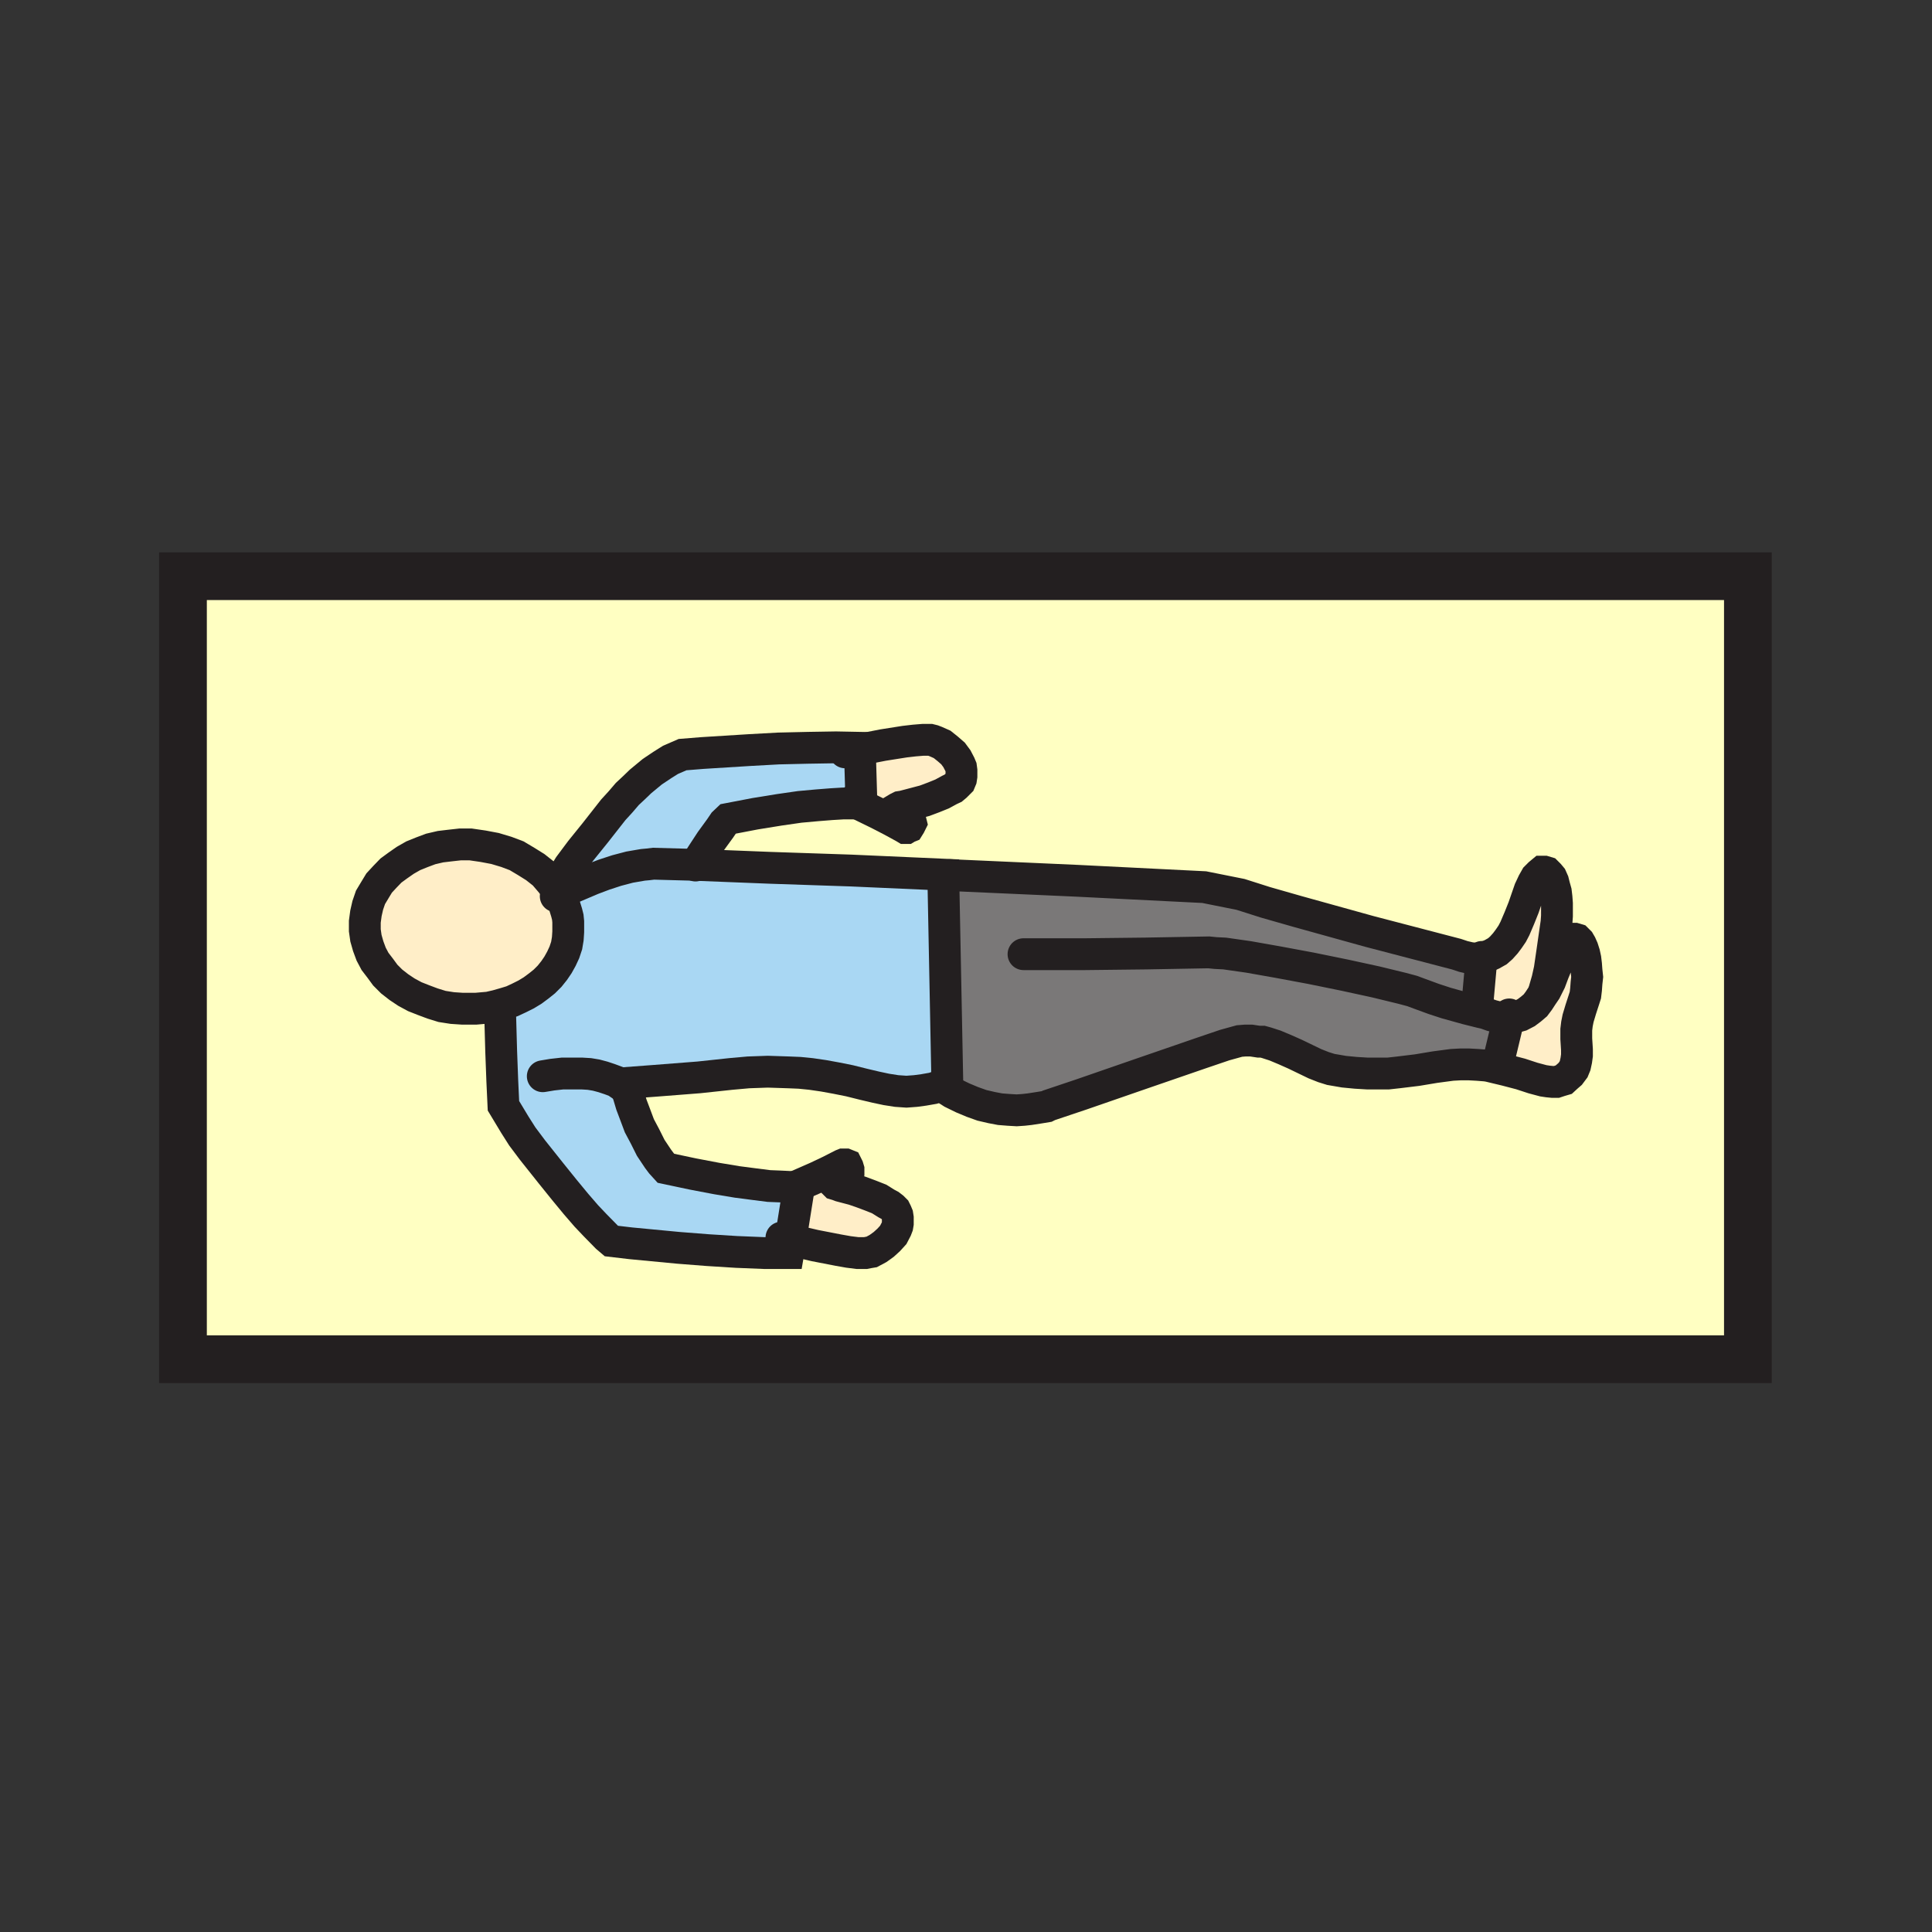 <svg id="Layer_1" xmlns="http://www.w3.org/2000/svg" viewBox="0 0 850 850"><rect x="0" y="0" width="850" height="850" fill="#333333" stroke="none"/><style>.st0{fill:#ffffc2}.st1{fill:#ffeec8}.st2{fill:#7a7878}.st3{fill:#a9d7f3}.st4,.st5{fill:none;stroke:#231f20;stroke-width:14;stroke-linecap:round;stroke-miterlimit:10}.st5{stroke-width:21}</style><path class="st0" d="M651.8 421.5l-2.3.3-2.8-.3-3-.8-3-1-38.3-10-31.8-8.8-14-4-11-3.5-16-3.3-56-2.8-56-2.5H415v-.3l-40.5-1.8-35.8-1.3-32.8-1.3 3-4.8 3.8-5.8 4-5.5 1.8-2.5 1.8-1.8 12-2.3 10.5-1.8 9-1.3 7.8-.8 6.3-.5 5-.3h6.5l9.3 4.5 5.8 3 5.5 3 .5.3h.5l.5-.3.5-.3.5-.8.5-1-.3-1.3-.3-1.3-1-1-.5-.3-.9.8-1.5-.5-1-.3-.8-.5-.3-.5v-.5l.5-.3 1-.5 1.3-.3 5.8-1.5 3.8-1 4-1.5 3.8-1.5 3.3-1.8 1.5-.8 1.3-1 1-1 .8-.8.5-1.3.3-1.3V339l-.3-1.5-.5-1.3-1.3-2.5-1.8-2.3-2.3-2-2.5-2-2.8-1.3-1.3-.5-1.3-.3H406l-3.8.3-4.3.5-9.5 1.5-10.3 2v-.6l-10.5-.3-12.3.3-13 .3-12.8.8-20.8 1.3-8.8.8-2.3 1-3 1.3-3.5 2.3-4.5 3-5.3 4.3-2.8 2.8-3 2.8-3 3.5-3.3 3.5-8 10.3-6.3 7.8-5 6.8-4 6.5-4.3.5-3-3.5-3.8-3-4-2.5-4.3-2.5-4.5-1.8-5-1.5-5.3-1-5.5-.8H198l-4.3.5-4.3 1-4 1.5-3.8 1.5-3.5 2-3.3 2.3-3 2.3-2.8 2.8-2.5 2.8-2 3.3-1.8 3-1.3 3.5-.8 3.5-.5 3.8v3.8l.5 3.5 1 3.5 1.3 3.5 1.8 3.3 2.3 3 2.3 3 2.8 2.8 3.3 2.5 3.3 2.3 3.8 2 3.8 1.5 4 1.5 4.3 1.3 4.5.8 4.5.3h5.8l5.8-.5 5 1.3.5 18 .5 13.3.5 10.8 5 8.3 3.3 5.3 4.5 6 8.3 10.3 5.8 7.3 5.3 6.3 4.5 5.3 3.8 4 5.3 5.3 2 1.8 8.5 1 21 2 12.8 1 12.8.8 12.3.5h10.5l1-5.8 10.8 2.5 10.3 2 4.5.8 4 .5h3.5l1.5-.3 1.3-.3 2.8-1.5 2.5-1.8 2.3-2 2-2.3 1.3-2.5.5-1.3.3-1.3v-3.5l-.3-1.3-.5-1.3-.5-1-1-1-1.3-1-1.5-.8-3.3-2-4.6-1.3-4-1.5-3.5-1.3-5.8-1.5-1.3-.5-1-.3-.5-.5v-.4l.3-.5.8-.5 1.3-.3 1.3-.3.8-.3.8-.3.8-1 .5-1.3v-1.3l-.3-1-.5-1-.5-.3H371l-.5.3-5.5 2.8-5.8 2.8-9.8 4.3-6.3-.3-5-.3-6.1-.5-7.8-1-9-1.5-10.5-2L293 514l-2-2.3-1.5-2-3.3-4.8-2.5-5-2.5-4.8-1.8-4.8-1.8-4.5-2-6.8-.8-2.8 13.3-1 19.3-1.5 14-1.5 7.8-.8 8.5-.3 9.3.3 4.8.3 5 .5 5.5.8 5.5 1 6 1.3 6 1.5 5.5 1.3 4.8 1 4.5.8 4.3.3 4-.3 3.8-.5 4-.8 3.8-1.3v.3l4.8 3 4.5 2.3 4.3 1.8 4.3 1.5 4.3 1 3.8.8 3.8.3 3.5.3 3-.3 2.8-.3 4.5-.8 3-.5 1-.5 14.3-4.8 26-9 26.8-9.3 10.3-3.5 6.5-1.8 2.5-.3h2.8l3.3.5h1.8l1.8.5 3.8 1.3 4.3 1.8 4.5 2 8.8 4.3 3.8 1.5 3.3 1 5.8 1 5.3.5 5 .3h9.3l4.5-.5 8.3-1 7.8-1.3 7.5-1 3.8-.3h3.8l3.8.3 3.8.3 1.3.3 7.5 1.8 6.5 1.8 5.5 1.8 4.5 1.3 2 .3 2 .3h1.8l1.5-.5 1.8-.5 1.3-1.3 1.5-1.3 1.5-2 .8-1.8.5-2.3.3-2.3v-2.5l-.3-4.8v-4l.3-2.5.5-2.5 1.3-4 1.3-4 .8-2.3.3-2.5.3-2.8.3-2.8-2.5-2.6-.3-2.8-.3-2.5-.5-2.3-.8-2.3-.8-1.8-.8-1.3-1-1-1-.3h-1l-1.3 1-1.3 1.5-1.5 2.3-1.3 3.3-2.8 6.8-1.5 4-2 4-.5-.3 1.3-4.5 1-4.5 1.3-8.3 1-7 .8-5.5.3-2.8v-5.6l-.3-2.8-.3-2.5-.8-2.5-.5-2-.8-1.8-1-1.3-1-1-1-.3h-.8l-1.3 1-1.5 1.5-1.3 2.3-1.5 3.3-2.8 7.8-1.8 4.5-2 4.8-1.3 2.3-1.5 2.3-1.5 2-1.8 2-1.8 1.5-2.3 1.3-2.3 1-2 1zm117.2-168V598H80.5V253.5H769z"/><path class="st1" d="M686.3 421l1.2-3.2 1.5-2.3 1.3-1.5 1.2-1h1.3l1 .3 1 1 .7 1.2.8 1.8.7 2.2.5 2.3.3 2.5.2 2.7.3 2.8-.3 2.7-.2 2.8-.3 2.5-.7 2.2-1.3 4-1.2 4-.5 2.5-.3 2.5v4l.3 4.8v2.5l-.3 2.2-.5 2.3-.7 1.7-1.5 2-1.5 1.3-1.3 1.2-1.7.5-1.5.5H683l-2-.2-2-.3-4.5-1.2-5.5-1.8-6.5-1.7-7.5-1.8-1.2-.2 5.2-.8 4.8-20 2.7-.5 2.5-.7 2.5-1.3 2-1.5 2-1.7 1.5-2 1.5-2.3 1.5-2.2 2-4 1.5-4z"/><path class="st1" d="M663.8 448l-2.3-.2-2.5-.3-2.7-.7-2.8-1-2.2-.5-6-1.5h4.5l2-22.3 2.5-.7 2.2-1 2.3-1.3 1.7-1.5 1.8-2 1.5-2 1.5-2.2 1.2-2.3 2-4.7 1.8-4.5 2.7-7.8 1.5-3.2 1.3-2.3 1.5-1.5 1.2-1h1l1 .3 1 1 1 1.2.8 1.8.5 2 .7 2.5.3 2.5.2 2.7v5.5l-.2 2.8-.8 5.5-1 7-1.2 8.2-1 4.5-1.3 4.5.5.3-1.5 2.2-1.5 2.3-1.5 2-2 1.7-2 1.5-2.5 1.3-2.5.7z"/><path class="st2" d="M645.3 443.8l6 1.5 2.2.5 2.8 1 2.7.7 2.5.3 2.3.2-4.8 20-5.2.8-3.8-.3-3.7-.2h-3.8l-3.7.2-7.5 1-7.8 1.3-8.2 1-4.5.5h-9.3l-5-.3-5.2-.5-5.8-1-3.2-1-3.8-1.5-8.7-4.2-4.5-2-4.3-1.8-3.7-1.2-1.8-.5h-1.7l-3.3-.5h-2.7l-2.5.2-6.5 1.8-10.3 3.5-26.7 9.2-26 9-14.3 4.8-1 .5-3 .5-4.5.7-2.7.3-3 .2-3.5-.2-3.8-.3-3.7-.7-4.3-1-4.2-1.5-4.3-1.8-4.5-2.2-4.7-3v-.3l.7-.2 1.8-.3-1.8-92h2.8l56 2.5 56 2.8 16 3.2 11 3.5 14 4 31.7 8.8 38.3 10 3 1 3 .7 2.7.3 2.3-.3-2 22.3z"/><path class="st1" d="M411.8 326.3l2.7 1.2 2.5 2 2.3 2 1.7 2.3 1.3 2.5.5 1.2.2 1.5v2.5l-.2 1.3-.5 1.2-.8.8-1 1-1.2 1-1.5.7-3.3 1.8-3.7 1.5-4 1.5-3.8 1-5.7 1.5-1.3.2-1 .5-.5.3v.5l.3.5.7.5 1 .2 1.5.5.8.3.5.2 1 1 .2 1.3.3 1.2-.5 1-.5.8-.5.2-.5.3h-.5l-.5-.3-5.5-3-5.8-3-9.2-4.5h1.7l-.7-23.7 10.2-2 9.5-1.5 4.3-.5 3.7-.3h3.3l1.2.3z"/><path class="st3" d="M349.5 522.3h2l-3.7 23.2-1 5.8h-10.5l-12.3-.5-12.7-.8-12.8-1-21-2-8.5-1-2-1.7-5.2-5.3-3.8-4-4.5-5.2-5.2-6.3-5.8-7.2-8.2-10.3-4.5-6-3.3-5.2-5-8.3-.5-10.7-.5-13.3-.5-18-5-1.2 3.5-.8 3.5-1 3.3-1 3.2-1.5 3-1.5 2.8-1.7 2.7-2 2.5-2 2.3-2.3 2-2.5 1.7-2.5 1.5-2.7 1.3-2.8 1-3 .5-3 .2-3v-4.5l-.2-2-.5-2-1.3-4.2-2-3.8 5.8-3 4-1.7 4.7-2 5.3-2 5.5-1.8 5.7-1.5 5.8-1 2.2-.2 2.5-.3 18.5.5 32.8 1.3 35.7 1.2 40.5 1.8v.2l1.8 92-1.8.3-.7.2-3.8 1.3-4 .7-3.7.5-4 .3-4.3-.3-4.5-.7-4.7-1-5.5-1.3-6-1.5-6-1.2-5.5-1-5.5-.8-5-.5-4.8-.2-9.2-.3-8.5.3-7.8.7-14 1.5-19.2 1.5-13.3 1 .8 2.8 2 6.7 1.7 4.5 1.8 4.8 2.5 4.7 2.5 5 3.2 4.8 1.5 2 2 2.2 11.8 2.5 10.5 2 9 1.5 7.7 1 6.3.8 5 .2z"/><path class="st1" d="M394.3 533.3l.5 1.2.2 1.3v2.5l-.2 1.2-.5 1.3-1.3 2.5-2 2.2-2.2 2-2.5 1.8-2.8 1.5-1.2.2-1.5.3h-3.5l-4-.5-4.5-.8-10.3-2-10.7-2.5 3.7-23.2h-2l9.8-4.3 5.7-2.7 5.5-2.8.5-.2h1l.5.2.5 1 .3 1v1.3l-.5 1.2-.8 1-.7.3-.8.2-1.2.3-1.3.2-.7.5-.3.5v.5l.5.5 1 .3 1.3.5 5.7 1.5 3.5 1.2 4 1.5 3.8 1.5 3.2 2 1.5.8 1.3 1 1 1z"/><path class="st3" d="M378.3 329.8l.7 23.7h-8.2l-5 .3-6.3.5-7.7.7-9 1.3-10.5 1.7-12 2.3-1.8 1.7-1.7 2.5-4 5.5-3.8 5.8-3 4.7-18.5-.5-2.5.3-2.2.2-5.8 1-5.7 1.5-5.5 1.8-5.3 2-4.7 2-4 1.7-5.8 3-1.7-3-2-2.5 4.2-.5 4-6.5 5-6.7 6.3-7.8 8-10.2 3.2-3.5 3-3.5 3-2.8 2.8-2.7 5.2-4.3 4.5-3 3.5-2.2 3-1.3 2.3-1 8.7-.7 20.8-1.3 12.7-.7 13-.3 12.3-.2 10.5.2z"/><path class="st1" d="M246 393.5l2 3.8 1.3 4.2.5 2 .2 2v4.5l-.2 3-.5 3-1 3-1.3 2.8-1.5 2.7-1.7 2.5-2 2.5-2.3 2.3-2.5 2-2.7 2-2.8 1.7-3 1.5-3.2 1.5-3.3 1-3.5 1-3.5.8-5.7.5h-5.8l-4.5-.3-4.5-.7-4.2-1.3-4-1.5-3.8-1.5-3.7-2-3.3-2.2-3.2-2.5-2.8-2.8-2.2-3-2.3-3-1.7-3.2-1.3-3.5-1-3.5-.5-3.5v-3.8l.5-3.7.8-3.5 1.2-3.5 1.8-3 2-3.3 2.5-2.7 2.7-2.8 3-2.2 3.3-2.3 3.5-2 3.7-1.5 4-1.5 4.3-1 4.2-.5 4.5-.5h4.5l5.5.8 5.3 1 5 1.5 4.5 1.7 4.2 2.5 4 2.5 3.8 3 3 3.5 2 2.5z"/><path class="st4" d="M244.5 394.3l1.5-.8 5.8-3 4-1.7 4.7-2 5.3-2 5.5-1.8 5.7-1.5 5.8-1M282.8 380.5l2.2-.2 2.5-.3 18.5.5 32.8 1.3 35.7 1.2 40.5 1.8v.2l1.8 92-1.8.3-.7.2-3.8 1.3-4 .7-3.7.5-4 .3-4.3-.3-4.5-.7-4.7-1-5.5-1.3-6-1.5-6-1.2-5.5-1-5.5-.8-5-.5-4.8-.2-9.2-.3-8.5.3-7.8.7-14 1.5-19.2 1.5-13.3 1 .8 2.8 2 6.7 1.7 4.5 1.8 4.8 2.5 4.7 2.5 5 3.2 4.8 1.5 2 2 2.2 11.8 2.5 10.5 2 9 1.5 7.7 1 6.3.8 5 .2 6.2.3h2l-3.7 23.2-1 5.8h-10.5l-12.3-.5-12.7-.8-12.8-1-21-2-8.5-1-2-1.7-5.2-5.3-3.8-4-4.5-5.2-5.2-6.3-5.8-7.2-8.2-10.3-4.5-6-3.3-5.2-5-8.3-.5-10.7-.5-13.3-.5-18"/><path class="st4" d="M347.5 523l2-.7 9.8-4.3 5.7-2.7 5.5-2.8.5-.2h1l.5.2.5 1 .3 1v1.3l-.5 1.2-.8 1-.7.3-.8.2-1.2.3-1.3.2-.7.5-.3.5v.5l.5.5 1 .3 1.3.5 5.7 1.5 3.5 1.2 4 1.5 3.8 1.5 3.2 2 1.5.8 1.3 1 1 1 .5 1 .5 1.2.2 1.3v2.5l-.2 1.2-.5 1.3-1.3 2.5-2 2.2-2.2 2-2.5 1.8-2.8 1.5-1.2.2-1.5.3h-3.5l-4-.5-4.5-.8-10.3-2-10.7-2.5-4-1M238.8 473.5l4.2-.7 4.5-.5h8.5l3.3.2 3 .5 3 .8 3 1 2.7 1 2.5 1.7 2.3 1.8 1.2 1.5M414.3 477.8l4.7 3 4.5 2.2 4.3 1.8 4.2 1.5 4.3 1 3.7.7 3.8.3 3.5.2 3-.2 2.7-.3 4.5-.7 3-.5 1-.5 14.3-4.8 26-9 26.7-9.2 10.3-3.5 6.5-1.8 2.5-.2h2.7l3.3.5h1.7l1.8.5 3.7 1.2 4.3 1.8 4.5 2 8.7 4.2 3.8 1.5 3.2 1 5.8 1 5.2.5 5 .3h9.3l4.5-.5 8.2-1 7.8-1.3 7.5-1 3.7-.2h3.8l3.7.2 3.8.3 1.2.2 7.5 1.8 6.5 1.7 5.5 1.8 4.5 1.2 2 .3 2 .2h1.8l1.5-.5 1.7-.5 1.3-1.2 1.5-1.3 1.5-2 .7-1.7.5-2.3.3-2.2v-2.5l-.3-4.8v-4l.3-2.5.5-2.5 1.2-4 1.3-4 .7-2.2.3-2.5.2-2.8.3-2.7-.3-2.8-.2-2.7-.3-2.5-.5-2.3-.7-2.2-.8-1.8-.7-1.2-1-1-1-.3h-1.3l-1.2 1-1.3 1.5-1.5 2.3-1.2 3.2-2.8 6.8-1.5 4-2 4-1.5 2.2-1.5 2.3-1.5 2-2 1.7-2 1.5-2.5 1.3-2.5.7-2.7.5-2.3-.2-2.5-.3-2.7-.7-2.8-1-2.2-.5-6-1.5-9-2.5-5.5-1.8-6-2.2-3.5-1.3-4.5-1.2-11.5-2.8-13.8-3-14.7-3-14.5-2.7-13-2.3-10.5-1.5-4-.2-3-.3-27.8.5-26.5.3h-27.2"/><path class="st4" d="M679.5 435.5l1.3-4.5 1-4.5 1.2-8.2 1-7 .8-5.5.2-2.8v-5.5l-.2-2.7-.3-2.5-.7-2.5-.5-2-.8-1.8-1-1.2-1-1-1-.3h-1l-1.2 1-1.5 1.5-1.3 2.3-1.5 3.2-2.7 7.8-1.8 4.5-2 4.7-1.2 2.3-1.5 2.2-1.5 2-1.8 2-1.7 1.5-2.3 1.3-2.2 1-2.5.7-2.3.3-2.7-.3-3-.7-3-1-38.3-10-31.7-8.8-14-4-11-3.5-16-3.2-56-2.8-56-2.5M664 446.3l-.2 1.7-4.8 20"/><path class="st4" d="M652 421l-.2.5-2 22.3M246 393.5l2 3.8 1.3 4.2.5 2 .2 2v4.5l-.2 3-.5 3-1 3-1.3 2.8-1.5 2.7-1.7 2.5-2 2.5-2.3 2.3-2.5 2-2.7 2-2.8 1.7-3 1.5-3.2 1.5-3.3 1-3.5 1-3.5.8-5.7.5h-5.8l-4.5-.3-4.5-.7-4.2-1.3-4-1.5-3.8-1.5-3.7-2-3.3-2.2-3.2-2.5-2.8-2.8-2.2-3-2.3-3-1.7-3.2-1.3-3.5-1-3.5-.5-3.5v-3.8l.5-3.7.8-3.5 1.2-3.5 1.8-3 2-3.3 2.5-2.7 2.7-2.8 3-2.2 3.3-2.3 3.5-2 3.7-1.5 4-1.5 4.3-1 4.2-.5 4.5-.5h4.5l5.5.8 5.3 1 5 1.5 4.5 1.7 4.2 2.5 4 2.5 3.8 3 3 3.5 2 2.5zM306 380.8v-.3l3-4.7 3.8-5.8 4-5.5 1.7-2.5 1.8-1.7 12-2.3 10.5-1.7 9-1.3 7.7-.7 6.3-.5 5-.3h8.2l-.7-23.7v-.8l-10.5-.2-12.3.2-13 .3-12.7.7-20.8 1.3-8.7.7-2.3 1-3 1.3-3.5 2.2-4.5 3-5.2 4.3-2.8 2.7-3 2.8-3 3.5-3.2 3.5-8 10.2-6.3 7.8-5 6.7-4 6.5"/><path class="st4" d="M375 352.5l2.3 1 9.2 4.5 5.8 3 5.5 3 .5.3h.5l.5-.3.5-.2.5-.8.5-1-.3-1.2-.2-1.3-1-1-.5-.2-.8-.3-1.5-.5-1-.2-.7-.5-.3-.5v-.5l.5-.3 1-.5 1.3-.2 5.7-1.5 3.8-1 4-1.5 3.7-1.5 3.3-1.8 1.5-.7 1.2-1 1-1 .8-.8.5-1.2.2-1.3V339l-.2-1.5-.5-1.2-1.3-2.5-1.7-2.3-2.3-2-2.5-2-2.7-1.2-1.3-.5-1.2-.3H406l-3.7.3-4.3.5-9.5 1.5-10.2 2-6.5 1.2"/><path class="st5" d="M769 598H80.5V253.5H769z"/></svg>